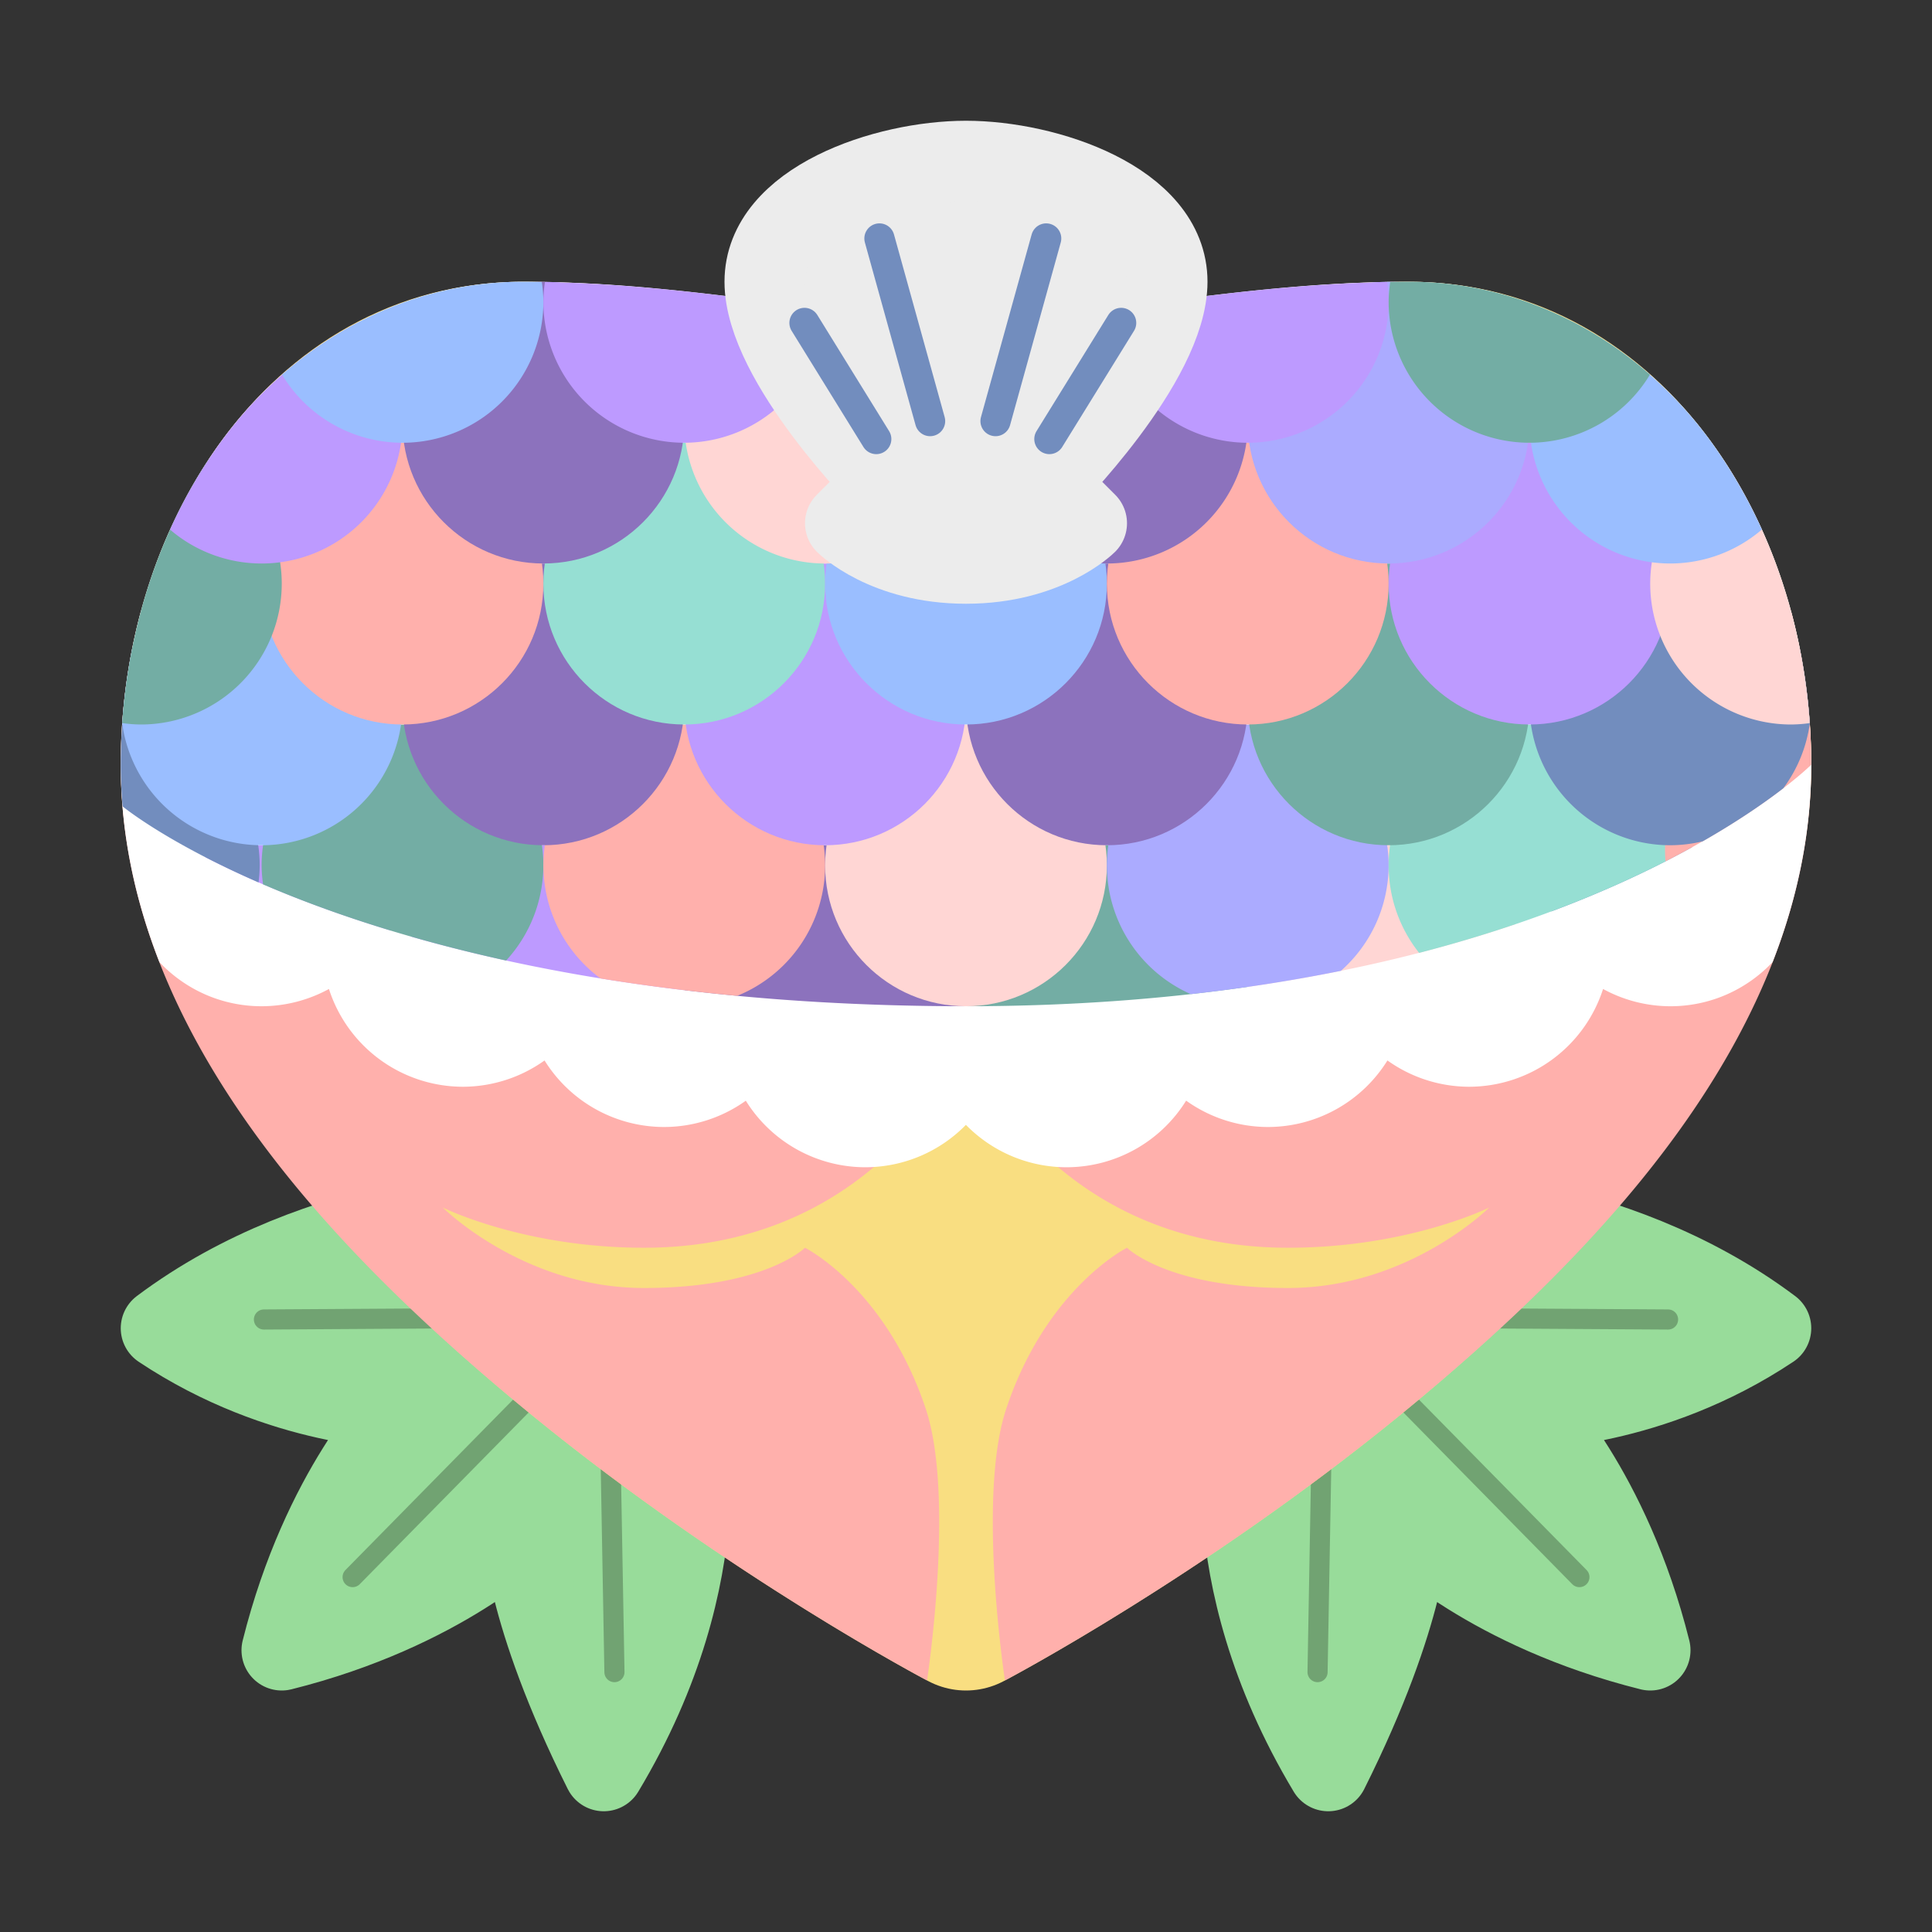 <svg xmlns="http://www.w3.org/2000/svg" width="192" height="192"><rect width="100%" height="100%" fill="#333333" stroke="none"/><path d="M176 132c-16-12-36-12-36-12l-16 20s-4 16 8 36c8-16 8-24 8-24s8 8 24 12c-4-16-12-24-12-24s12 0 24-8zM16 132c16-12 36-12 36-12l16 20s4 16-8 36c-8-16-8-24-8-24s-8 8-24 12c4-16 12-24 12-24s-12 0-24-8z" style="fill:#98dc9a;stroke-linecap:round;stroke-linejoin:round;stroke-width:8;stroke:#98dc9a"/><path d="m26.23 131.13 34.203-.21.63 35.253M165.77 131.13l-34.203-.21-.63 35.253M35.043 156.73l25.18-25.6M156.96 156.73l-25.18-25.6" style="fill:none;stroke-linecap:round;stroke-linejoin:round;stroke-width:2;stroke:#71a372"/><path d="M52 36c-20 0-32 20-32 40 0 44 76 84 76 84s76-40 76-84c0-20-12-40-32-40-16 0-32 4-44 4s-28-4-44-4z" style="fill:#f9de81;stroke-linecap:round;stroke-linejoin:round;stroke-width:16;stroke:#f9de81"/><path d="M14 60.762A58.595 58.595 0 0 0 12 76c0 26.606 21.225 48.613 40.943 64.699 19.512 15.918 38.786 26.09 39.189 26.303.381-2.638 2.583-18.854-.133-27.002-4-12-12-16-12-16s-4 4-16 4-20-8-20-8 8 4 20 4c24 0 32-20 32-20s8 20 32 20c12 0 20-4 20-4s-8 8-20 8-16-4-16-4-8 4-12 16c-2.716 8.148-.514 24.364-.133 27.002.404-.212 19.677-10.385 39.19-26.303 19.717-16.086 40.942-38.093 40.942-64.699 0-5.165-.67-10.312-2-15.238L95.998 92l-82-31.238z" style="fill:#ffb0ac"/><path d="M52 28c-12.667 0-23.266 6.654-29.951 15.77C15.364 52.886 12 64.4 12 76c0 6.853 1.418 13.399 3.846 19.619 2.551 2.693 6.152 4.38 10.154 4.38a14.004 14.004 0 0 0 6.69-1.716A14 14 0 0 0 46 108a14.001 14.001 0 0 0 8.117-2.613A14 14 0 0 0 66 112a14.001 14.001 0 0 0 8.118-2.613A14 14 0 0 0 86 116a14 14 0 0 0 9.992-4.213A14 14 0 0 0 106 116a14 14 0 0 0 11.877-6.62A14 14 0 0 0 126 112a14 14 0 0 0 11.883-6.613A14 14 0 0 0 146 108a14.001 14.001 0 0 0 13.311-9.717 14 14 0 0 0 6.69 1.717c4.002 0 7.602-1.688 10.153-4.381 2.428-6.22 3.846-12.766 3.846-19.619 0-11.6-3.364-23.115-10.049-32.23-6.685-9.116-17.284-15.77-29.95-15.77-17.334 0-33.779 4-44 4s-26.668-4-44-4z" style="fill:#fff;paint-order:stroke fill markers"/><path d="M26 84a14 14 0 0 0-5.594 1.185c4.307 2.218 10.39 4.86 18.443 7.3A14 14 0 0 0 26 84z" style="fill:#bd9aff;paint-order:stroke fill markers"/><path d="M12.139 72.018A59.827 59.827 0 0 0 12 76c0 1.394.073 2.771.186 4.14.39.315 4.632 3.68 13.508 7.554A14 14 0 0 0 25.809 86a14 14 0 0 0-13.67-13.982z" style="fill:#728dbe;paint-order:stroke fill markers"/><path d="M54 84a14 14 0 0 0-13.094 9.096c7.417 2.122 16.408 4.034 27.074 5.306A14 14 0 0 0 68 98a14 14 0 0 0-14-14z" style="fill:#bd9aff;paint-order:stroke fill markers"/><path d="M40 72a14 14 0 0 0-14 14 14 14 0 0 0 .143 1.885c5.955 2.565 13.927 5.33 24.156 7.572a14 14 0 0 0 3.7-9.457 14 14 0 0 0-14-14z" style="fill:#73ada4;paint-order:stroke fill markers"/><path d="M26 56a14 14 0 0 0-12.867 8.49 58.644 58.644 0 0 0-.988 7.408A14 14 0 0 0 26 84a14 14 0 0 0 14-14 14 14 0 0 0-14-14z" style="fill:#9abeff;paint-order:stroke fill markers"/><path d="M82 84a14 14 0 0 0-14 14 14 14 0 0 0 .014.406c8.248.983 17.49 1.586 27.826 1.592A14 14 0 0 0 96 98a14 14 0 0 0-14-14z" style="fill:#8c72bd;paint-order:stroke fill markers"/><path d="M68 72a14 14 0 0 0-14 14 14 14 0 0 0 5.676 11.236c4.216.687 8.744 1.272 13.59 1.727A14 14 0 0 0 82 86a14 14 0 0 0-14-14z" style="fill:#ffb0ac;paint-order:stroke fill markers"/><path d="M110 84a14 14 0 0 0-14 14 14 14 0 0 0 .156 1.998c10.338-.007 19.582-.737 27.84-1.924A14 14 0 0 0 124 98a14 14 0 0 0-14-14z" style="fill:#73ada4;paint-order:stroke fill markers"/><circle cx="54" cy="70" r="14" style="fill:#8c72bd;paint-order:stroke fill markers"/><path d="M138 84a14 14 0 0 0-14 14 14 14 0 0 0 .002.074c10.42-1.497 19.236-3.73 26.566-6.219A14 14 0 0 0 138 84z" style="fill:#ffd6d4;paint-order:stroke fill markers"/><circle cx="96" cy="86" r="14" style="fill:#ffd6d4;paint-order:stroke fill markers"/><path d="M166 84a14 14 0 0 0-11.855 6.584c5.653-2.115 10.305-4.337 14.027-6.396A14 14 0 0 0 166 84z" style="fill:#728dbe;paint-order:stroke fill markers"/><circle cx="40" cy="58" r="14" style="fill:#ffb0ac;paint-order:stroke fill markers"/><path d="M124 72a14 14 0 0 0-14 14 14 14 0 0 0 8.342 12.795 169.09 169.09 0 0 0 14.912-2.313A14 14 0 0 0 138 86.002a14 14 0 0 0-14-14z" style="fill:#ababff;paint-order:stroke fill markers"/><path d="M152 72a14 14 0 0 0-14 14 14 14 0 0 0 3.03 8.697c10.597-2.742 18.833-6.163 24.946-9.334A14 14 0 0 0 152 72z" style="fill:#96dfd3;paint-order:stroke fill markers"/><circle cx="82" cy="70" r="14" style="fill:#bd9aff;paint-order:stroke fill markers"/><circle cx="68" cy="58" r="14" style="fill:#96dfd3;paint-order:stroke fill markers"/><circle cx="110" cy="70" r="14" style="fill:#8c72bd;paint-order:stroke fill markers"/><circle cx="138" cy="70" r="14" style="fill:#73ada4;paint-order:stroke fill markers"/><circle cx="96" cy="58" r="14" style="fill:#9abeff;paint-order:stroke fill markers"/><path d="M179.47 70.516a14 14 0 0 0-14 14 14 14 0 0 0 .047 1.086C175.487 80.5 179.996 76 179.996 76c0-1.829-.095-3.655-.262-5.47a14 14 0 0 0-.263-.014z" style="fill:#ffb0ac;paint-order:stroke fill markers"/><path d="M166 56a14 14 0 0 0-14 14 14 14 0 0 0 14 14 14 14 0 0 0 3.215-.39c3.607-2.06 6.24-3.909 8.011-5.274a14 14 0 0 0 2.63-6.441c-.17-2.474-.501-4.93-.98-7.348A14 14 0 0 0 166 56z" style="fill:#728dbe;paint-order:stroke fill markers"/><circle cx="124" cy="58" r="14" style="fill:#ffb0ac;paint-order:stroke fill markers"/><circle cx="152" cy="58" r="14" style="fill:#bd9aff;paint-order:stroke fill markers"/><path d="M20.705 45.709c-5.048 7.657-7.909 16.785-8.559 26.152A14 14 0 0 0 14 72a14 14 0 0 0 14-14 14 14 0 0 0-7.295-12.291z" style="fill:#73ada4;paint-order:stroke fill markers"/><path d="M35.746 31.969C30.263 34.794 25.6 38.928 22.049 43.77a49.17 49.17 0 0 0-5.146 8.865A14 14 0 0 0 26 56a14 14 0 0 0 14-14 14 14 0 0 0-4.254-10.03z" style="fill:#bd9aff;paint-order:stroke fill markers"/><circle cx="54" cy="42" r="14" style="fill:#8c72bd;paint-order:stroke fill markers"/><path d="M52 28c-9.373 0-17.608 3.648-23.969 9.236A14 14 0 0 0 40 44a14 14 0 0 0 14-14 14 14 0 0 0-.154-1.975C53.23 28.015 52.618 28 52 28z" style="fill:#9abeff;paint-order:stroke fill markers"/><path d="M75.152 29.809A14 14 0 0 0 68 42a14 14 0 0 0 14 14 14 14 0 0 0 14-14 14 14 0 0 0-4.436-10.199c-4.7-.37-10.299-1.198-16.412-1.992z" style="fill:#ffd6d4;paint-order:stroke fill markers"/><path d="M54.156 28.029a14 14 0 0 0-.156 1.97 14 14 0 0 0 14 14 14 14 0 0 0 13.965-13.29c-8.208-1.09-17.82-2.495-27.81-2.68z" style="fill:#bd9aff;paint-order:stroke fill markers"/><path d="M116.87 29.807c-6.125.795-11.734 1.625-16.441 1.994a14 14 0 0 0-4.424 10.2 14 14 0 0 0 14 14 14 14 0 0 0 14-14 14 14 0 0 0-7.135-12.194z" style="fill:#8c72bd;paint-order:stroke fill markers"/><path d="M82.025 30.717A14 14 0 0 0 96 44a14 14 0 0 0 13.965-13.281C104.615 31.429 99.862 32 96 32c-3.864 0-8.62-.572-13.975-1.283z" style="fill:#728dbe;paint-order:stroke fill markers"/><path d="M171.3 45.723A14 14 0 0 0 163.997 58a14 14 0 0 0 14 14 14 14 0 0 0 1.854-.139c-.65-9.362-3.508-18.484-8.551-26.139z" style="fill:#ffd6d4;paint-order:stroke fill markers"/><circle cx="138" cy="42" r="14" style="fill:#ababff;paint-order:stroke fill markers"/><path d="M137.85 28.029c-9.993.185-19.61 1.59-27.82 2.682A14 14 0 0 0 124.005 44a14 14 0 0 0 14-14 14 14 0 0 0-.154-1.971z" style="fill:#bd9aff;paint-order:stroke fill markers"/><path d="M156.24 31.963A14 14 0 0 0 152 42a14 14 0 0 0 14 14 14 14 0 0 0 9.094-3.375 49.164 49.164 0 0 0-5.143-8.855c-3.554-4.846-8.222-8.983-13.711-11.808z" style="fill:#9abeff;paint-order:stroke fill markers"/><path d="M140 28c-.616 0-1.228.016-1.842.025A14 14 0 0 0 138 30a14 14 0 0 0 14 14 14 14 0 0 0 11.967-6.766C157.607 31.647 149.372 28 140 28z" style="fill:#73ada4;paint-order:stroke fill markers"/><path d="M96 16c8 0 20 4 20 12s-12 20-12 20l4 4s-4 4-12 4-12-4-12-4l4-4S76 36 76 28s12-12 20-12z" style="fill:#ececec;stroke-linecap:round;stroke-linejoin:round;stroke-width:8;stroke:#ececec"/><path d="m87.397 23.698 5.036 18.151M79.948 32.091l7.135 11.541M103.97 23.698l-5.036 18.151M111.42 32.091l-7.135 11.541" style="fill:none;stroke-linecap:round;stroke-linejoin:round;stroke-width:3;stroke:#728dbe"/></svg>